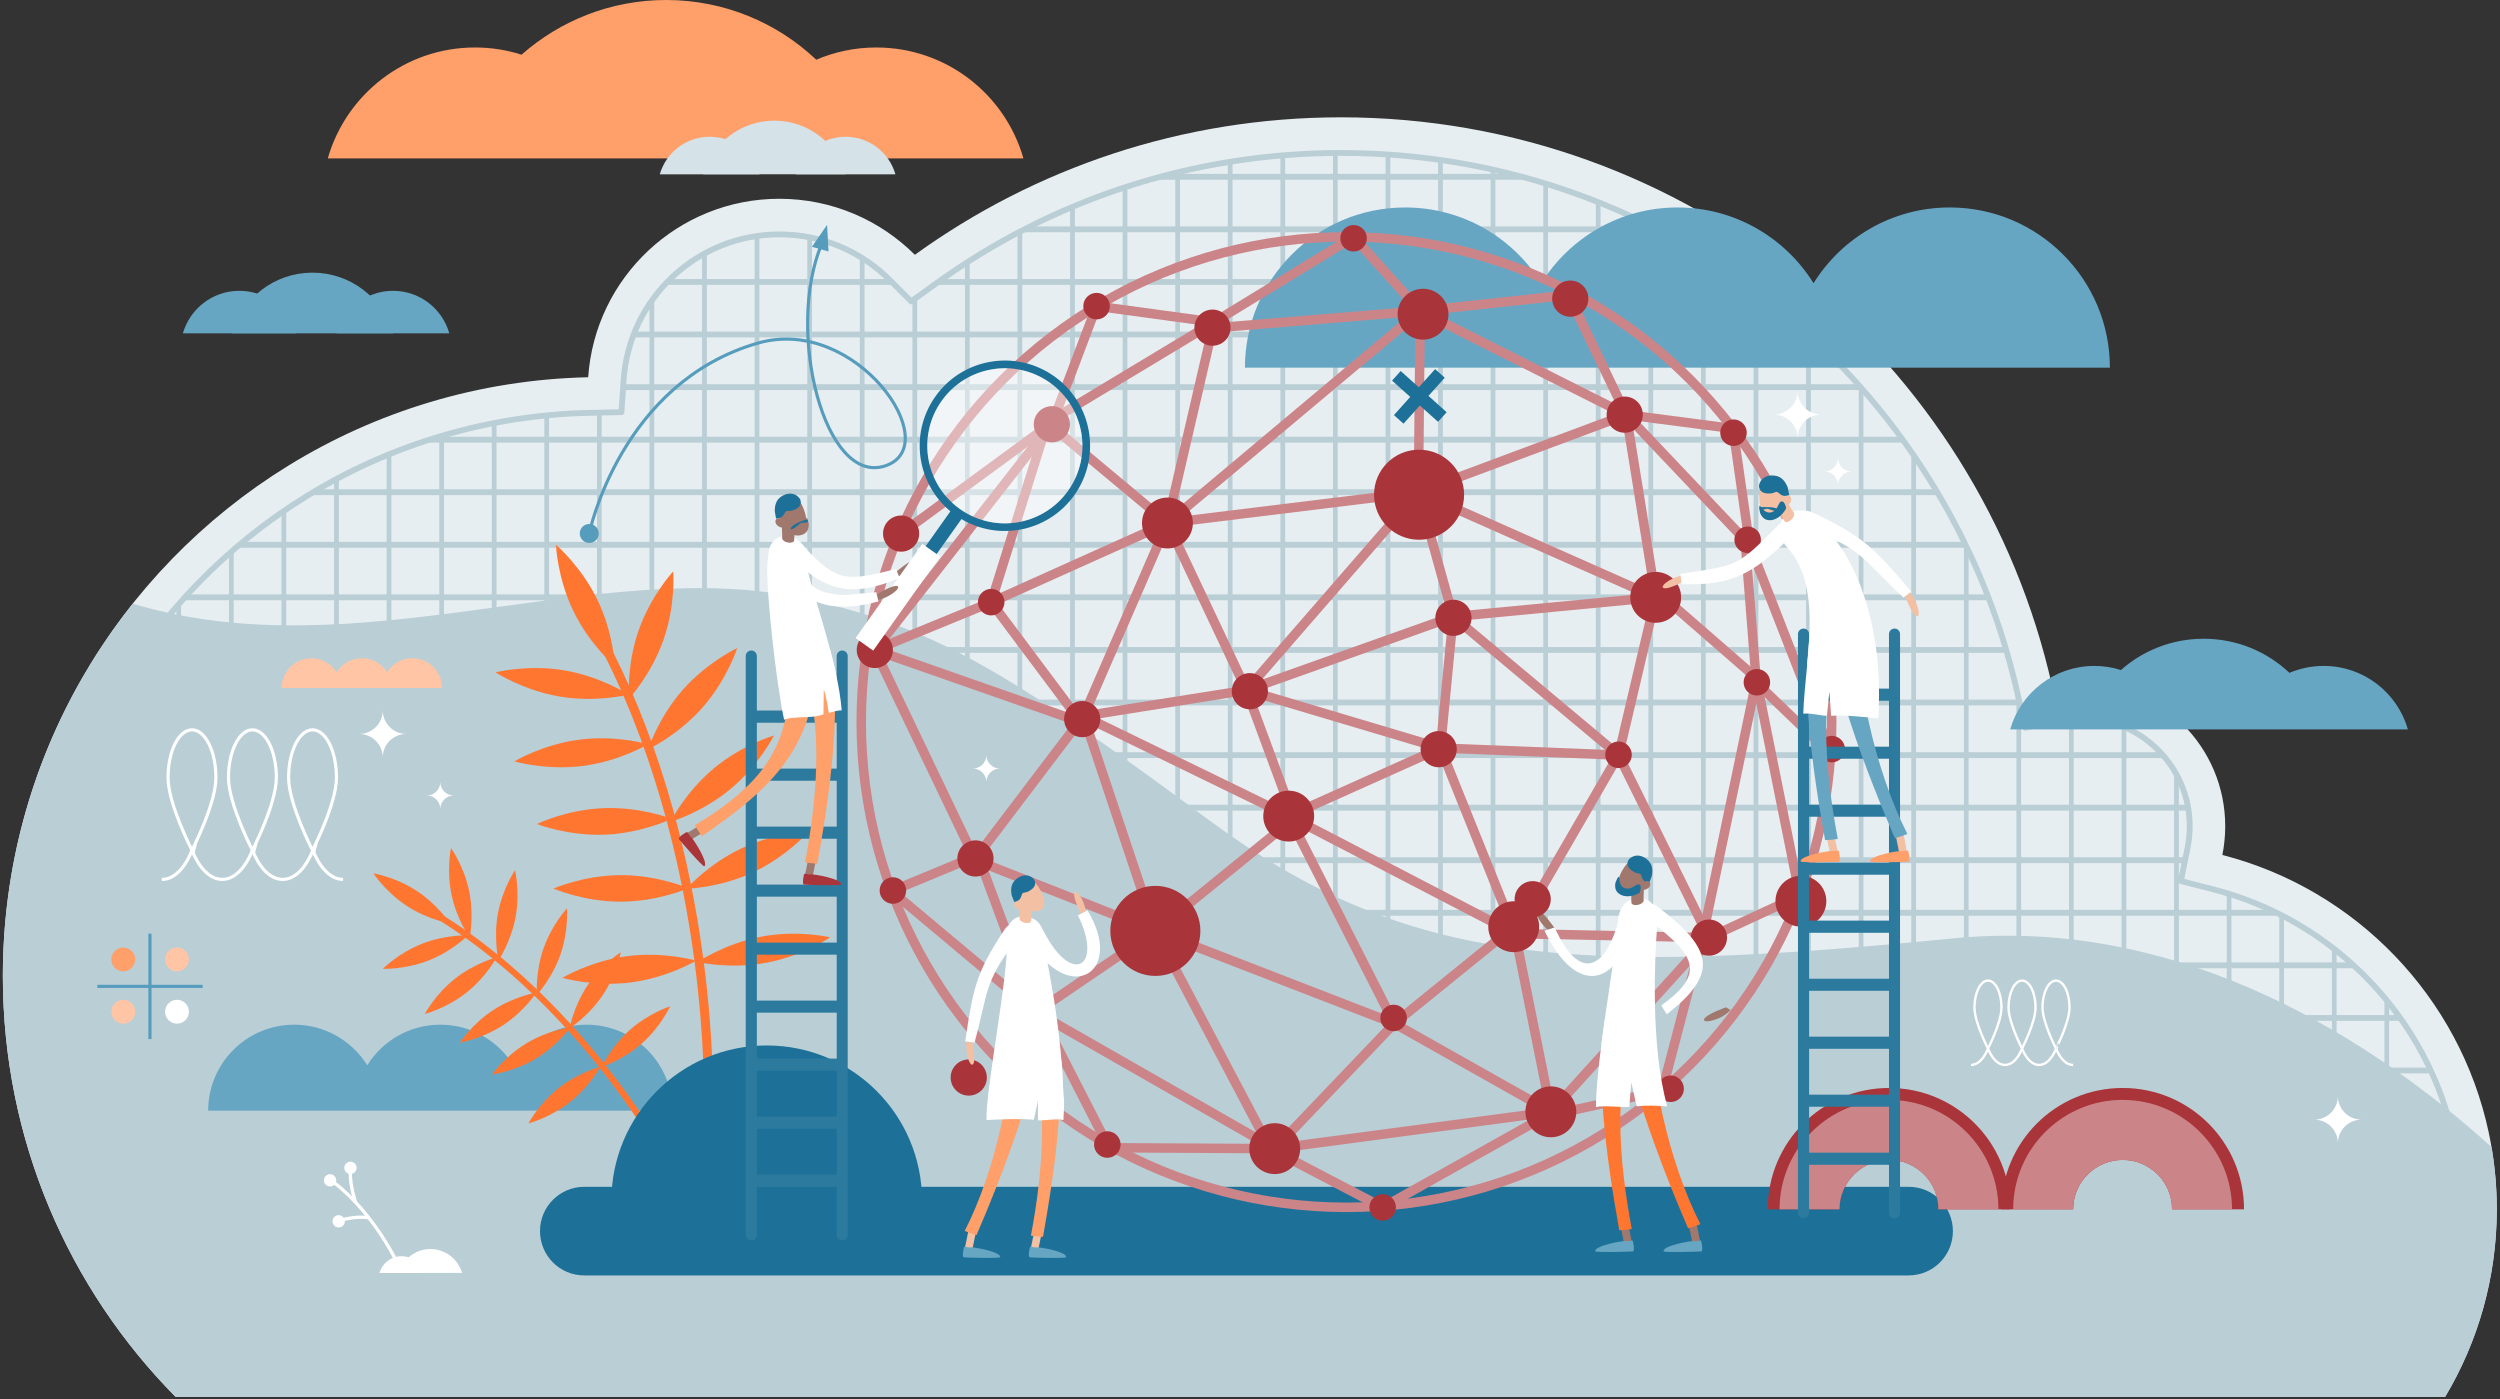 <?xml version="1.0" encoding="utf-8"?>
<!-- Generator: Adobe Illustrator 26.3.1, SVG Export Plug-In . SVG Version: 6.00 Build 0)  -->
<svg version="1.1" id="a" xmlns="http://www.w3.org/2000/svg" xmlns:xlink="http://www.w3.org/1999/xlink" x="0px" y="0px"
	 viewBox="0 0 3164.4 1771" style="enable-background:new 0 0 3164.4 1771;" xml:space="preserve">
<rect x="0" y="0" width="3164.4" height="1771" fill="#333333" stroke="none"/>
<style type="text/css">
	.st0{fill:#E7EEF1;}
	.st1{fill:none;stroke:#BACED6;stroke-width:7.4;stroke-linecap:round;stroke-linejoin:round;}
	.st2{clip-path:url(#SVGID_00000105389239954887279780000012738901184120582022_);}
	.st3{fill:none;stroke:#BACED6;stroke-width:6;stroke-linecap:round;stroke-linejoin:round;}
	.st4{fill:#BACED6;}
	.st5{fill:#1D7198;}
	.st6{fill:#67A6C3;}
	.st7{fill:#FF7631;}
	.st8{fill:#FFFFFF;}
	.st9{fill:#FF9F69;}
	.st10{fill:#FFC5A5;}
	.st11{fill:none;stroke:#569CBC;stroke-width:4;stroke-miterlimit:10;}
	.st12{fill:none;stroke:#FFFFFF;stroke-width:3;stroke-miterlimit:10;}
	.st13{fill:none;stroke:#FFFFFF;stroke-width:4;stroke-miterlimit:10;}
	.st14{fill:#569CBC;}
	.st15{fill:#A9343A;}
	.st16{fill:#CB8589;}
	.st17{fill:none;stroke:#CB8589;stroke-width:12;stroke-miterlimit:10;}
	.st18{fill:#2C7B9F;}
	.st19{fill:#D5E2E8;}
	.st20{fill:#A0786D;}
	.st21{fill:#F3C0A4;}
	.st22{opacity:0.4;fill:#FFFFFF;enable-background:new    ;}
</style>
<path class="st0" d="M365.3,589.2C476,521.1,605.7,480.6,744.5,477.5c8.6-126.2,113.7-225.9,242-225.9c66.9,0,127.5,27.1,171.5,70.9
	c151.7-109.5,337.9-174,539.3-174c439.8,0,807.6,307.7,900.1,719.5c12.1-2.5,24.6-3.9,37.5-3.9c100.4,0,181.7,81.4,181.7,181.7
	c0,12.5-1.3,24.6-3.6,36.4c168.9,43.4,300.5,179.7,337.1,351.1c6.7,31.4,10.2,63.9,10.2,97.3c0,86.7-23.9,167.9-65.3,237.3H222.1
	C87,1631.1,3.6,1443.1,3.6,1235.5C3.6,962.1,148.3,722.6,365.3,589.2z"/>
<path class="st1" d="M3068.6,1723c30.6-59.1,46.8-125.1,46.8-192.3c0-29.6-3.1-59.2-9.3-87.9c-16.2-75.8-53.4-145.6-107.4-201.8
	c-53.9-56.1-122-95.9-196.9-115.2l-41.4-10.6l8.5-41.9c1.8-9,2.8-18.2,2.8-27.4c0-75.4-61.3-136.7-136.7-136.7c-9.5,0-19,1-28.2,2.9
	l-43.4,9.1l-9.7-43.3c-21.7-96.5-59.4-188.1-112.1-272.1c-51.7-82.5-116.4-155.5-192.2-217c-76.5-61.9-161.9-110.2-254.1-143.4
	c-95.3-34.4-195.6-51.8-297.9-51.8c-93.8,0-186,14.7-274.2,43.7c-85.3,28-165.6,69-238.7,121.8l-31.1,22.4l-27.1-27
	c-37.3-37.3-86.9-57.8-139.7-57.8c-50.4,0-98.4,19-135.2,53.5c-36.6,34.3-58.6,80.7-62,130.5l-2.8,41l-41.1,0.9
	c-126.2,2.8-249.5,39.1-356.7,105c-102,62.7-187.3,150.8-246.7,254.7c-30.1,52.7-53.3,109-69.1,167.5
	c-16.2,60.3-24.5,122.8-24.5,185.9c0,95.4,18.5,188.1,55.1,275.3c32.9,78.6,79.2,149.9,137.6,212.2L3068.6,1723L3068.6,1723z"/>
<g>
	<defs>
		<path id="SVGID_1_" d="M3068.6,1723c30.6-59.1,46.8-125.1,46.8-192.3c0-29.6-3.1-59.2-9.3-87.9c-16.2-75.8-53.4-145.6-107.4-201.8
			c-53.9-56.1-122-95.9-196.9-115.2l-41.4-10.6l8.5-41.9c1.8-9,2.8-18.2,2.8-27.4c0-75.4-61.3-136.7-136.7-136.7
			c-9.5,0-19,1-28.2,2.9l-43.4,9.1l-9.7-43.3c-21.7-96.5-59.4-188.1-112.1-272.1c-51.7-82.5-116.4-155.5-192.2-217
			c-76.5-61.9-161.9-110.2-254.1-143.4c-95.3-34.4-195.6-51.8-297.9-51.8c-93.8,0-186,14.7-274.2,43.7
			c-85.3,28-165.6,69-238.7,121.8l-31.1,22.4l-27.1-27c-37.3-37.3-86.9-57.8-139.7-57.8c-50.4,0-98.4,19-135.2,53.5
			c-36.6,34.3-58.6,80.7-62,130.5l-2.8,41l-41.1,0.9c-126.2,2.8-249.5,39.1-356.7,105c-102,62.7-187.3,150.8-246.7,254.7
			c-30.1,52.7-53.3,109-69.1,167.5c-16.2,60.3-24.5,122.8-24.5,185.9c0,95.4,18.5,188.1,55.1,275.3
			c32.9,78.6,79.2,149.9,137.6,212.2L3068.6,1723L3068.6,1723z"/>
	</defs>
	<clipPath id="SVGID_00000164500135404158417050000007298168974603291029_">
		<use xlink:href="#SVGID_1_"  style="overflow:visible;"/>
	</clipPath>
	<g style="clip-path:url(#SVGID_00000164500135404158417050000007298168974603291029_);">
		<line class="st3" x1="3021.1" y1="149" x2="3021.1" y2="1768"/>
		<line class="st3" x1="2954.6" y1="149" x2="2954.6" y2="1768"/>
		<line class="st3" x1="2888" y1="149" x2="2888" y2="1768"/>
		<line class="st3" x1="3160.4" y1="149" x2="3160.4" y2="1768"/>
		<line class="st3" x1="3093.8" y1="149" x2="3093.8" y2="1768"/>
		<line class="st3" x1="2821.5" y1="149" x2="2821.5" y2="1768"/>
		<line class="st3" x1="2754.9" y1="149" x2="2754.9" y2="1768"/>
		<line class="st3" x1="2688.4" y1="149" x2="2688.4" y2="1768"/>
		<line class="st3" x1="2621.8" y1="149" x2="2621.8" y2="1768"/>
		<line class="st3" x1="2555.3" y1="149" x2="2555.3" y2="1768"/>
		<line class="st3" x1="2488.8" y1="149" x2="2488.8" y2="1768"/>
		<line class="st3" x1="2422.2" y1="149" x2="2422.2" y2="1768"/>
		<line class="st3" x1="2355.7" y1="149" x2="2355.7" y2="1768"/>
		<line class="st3" x1="2289.1" y1="149" x2="2289.1" y2="1768"/>
		<line class="st3" x1="2222.6" y1="149" x2="2222.6" y2="1768"/>
		<line class="st3" x1="2156" y1="149" x2="2156" y2="1768"/>
		<line class="st3" x1="2089.5" y1="149" x2="2089.5" y2="1768"/>
		<line class="st3" x1="2022.9" y1="149" x2="2022.9" y2="1768"/>
		<line class="st3" x1="1956.4" y1="149" x2="1956.4" y2="1768"/>
		<line class="st3" x1="1889.8" y1="149" x2="1889.8" y2="1768"/>
		<line class="st3" x1="1823.3" y1="149" x2="1823.3" y2="1768"/>
		<line class="st3" x1="1756.8" y1="149" x2="1756.8" y2="1768"/>
		<line class="st3" x1="1690.2" y1="149" x2="1690.2" y2="1768"/>
		<line class="st3" x1="1623.7" y1="149" x2="1623.7" y2="1768"/>
		<line class="st3" x1="1557.1" y1="149" x2="1557.1" y2="1768"/>
		<line class="st3" x1="1490.6" y1="149" x2="1490.6" y2="1768"/>
		<line class="st3" x1="1424" y1="149" x2="1424" y2="1768"/>
		<line class="st3" x1="1357.5" y1="149" x2="1357.5" y2="1768"/>
		<line class="st3" x1="1290.9" y1="149" x2="1290.9" y2="1768"/>
		<line class="st3" x1="1224.4" y1="149" x2="1224.4" y2="1768"/>
		<line class="st3" x1="1157.9" y1="149" x2="1157.9" y2="1768"/>
		<line class="st3" x1="1091.3" y1="149" x2="1091.3" y2="1768"/>
		<line class="st3" x1="1024.8" y1="149" x2="1024.8" y2="1768"/>
		<line class="st3" x1="958.2" y1="149" x2="958.2" y2="1768"/>
		<line class="st3" x1="891.7" y1="149" x2="891.7" y2="1768"/>
		<line class="st3" x1="825.1" y1="149" x2="825.1" y2="1768"/>
		<line class="st3" x1="758.6" y1="149" x2="758.6" y2="1768"/>
		<line class="st3" x1="692" y1="149" x2="692" y2="1768"/>
		<line class="st3" x1="625.5" y1="149" x2="625.5" y2="1768"/>
		<line class="st3" x1="559" y1="149" x2="559" y2="1768"/>
		<line class="st3" x1="492.4" y1="149" x2="492.4" y2="1768"/>
		<line class="st3" x1="425.9" y1="149" x2="425.9" y2="1768"/>
		<line class="st3" x1="359.3" y1="149" x2="359.3" y2="1768"/>
		<line class="st3" x1="292.8" y1="149" x2="292.8" y2="1768"/>
		<line class="st3" x1="226.2" y1="149" x2="226.2" y2="1768"/>
		<line class="st3" x1="162.4" y1="149" x2="162.4" y2="1768"/>
		<line class="st3" x1="95.8" y1="149" x2="95.8" y2="1768"/>
		<line class="st3" x1="29.3" y1="149" x2="29.3" y2="1768"/>
		<line class="st1" x1="3.7" y1="157.2" x2="3160.7" y2="157.2"/>
		<line class="st1" x1="3.7" y1="223.8" x2="3160.7" y2="223.8"/>
		<line class="st1" x1="3.7" y1="290.3" x2="3160.7" y2="290.3"/>
		<line class="st1" x1="3.7" y1="356.9" x2="3160.7" y2="356.9"/>
		<line class="st1" x1="3.7" y1="423.4" x2="3160.7" y2="423.4"/>
		<line class="st1" x1="3.7" y1="490" x2="3160.7" y2="490"/>
		<line class="st1" x1="3.7" y1="556.5" x2="3160.7" y2="556.5"/>
		<line class="st1" x1="3.7" y1="623" x2="3160.7" y2="623"/>
		<line class="st1" x1="3.7" y1="689.6" x2="3160.7" y2="689.6"/>
		<line class="st1" x1="3.7" y1="756.1" x2="3160.7" y2="756.1"/>
		<line class="st1" x1="3.7" y1="822.7" x2="3160.7" y2="822.7"/>
		<line class="st1" x1="3.7" y1="889.2" x2="3160.7" y2="889.2"/>
		<line class="st1" x1="3.7" y1="955.8" x2="3160.7" y2="955.8"/>
		<line class="st1" x1="3.7" y1="1022.3" x2="3160.7" y2="1022.3"/>
		<line class="st1" x1="3.7" y1="1088.8" x2="3160.7" y2="1088.8"/>
		<line class="st1" x1="3.7" y1="1155.4" x2="3160.7" y2="1155.4"/>
		<line class="st1" x1="3.7" y1="1221.9" x2="3160.7" y2="1221.9"/>
		<line class="st1" x1="3.7" y1="1288.5" x2="3160.7" y2="1288.5"/>
		<line class="st1" x1="3.7" y1="1355" x2="3160.7" y2="1355"/>
		<line class="st1" x1="3.7" y1="1421.6" x2="3160.7" y2="1421.6"/>
		<line class="st1" x1="3.7" y1="1488.1" x2="3160.7" y2="1488.1"/>
		<line class="st1" x1="3.7" y1="1554.7" x2="3160.7" y2="1554.7"/>
		<line class="st1" x1="3.7" y1="1621.2" x2="3160.7" y2="1621.2"/>
		<line class="st1" x1="3.7" y1="1687.7" x2="3160.7" y2="1687.7"/>
		<line class="st1" x1="3.7" y1="1754.3" x2="3160.7" y2="1754.3"/>
	</g>
</g>
<path class="st4" d="M168,764.1c286.9,86.3,590.7-63.4,851.1-6.3c167.5,36.8,260.4,95,511.5,280.5s464.3,196.5,941.3,149.5
	c294.6-29.1,538.4,134.7,681.8,264.1c4.4,25.6,6.7,52,6.7,78.8c0,86.7-23.9,167.9-65.3,237.3H222.1C87,1631.1,3.6,1443.1,3.6,1235.5
	C3.6,1057.3,65.1,893.5,168,764.1L168,764.1z"/>
<path class="st5" d="M683.5,1558.3c0,15.5,6.3,29.5,16.4,39.7c10.2,10.2,24.2,16.4,39.7,16.4h1676.2c31,0,56.1-25.1,56.1-56.1
	c0-15.5-6.3-29.5-16.4-39.7s-24.2-16.4-39.6-16.4H739.6C708.6,1502.2,683.5,1527.3,683.5,1558.3L683.5,1558.3z"/>
<path class="st6" d="M372.4,1297c39,0,73.2,20.6,92.5,51.4c19.2-30.9,53.4-51.4,92.5-51.4s73.2,20.6,92.5,51.4
	c19.2-30.9,53.4-51.4,92.5-51.4c60.1,0,108.8,48.7,108.8,108.8H263.5C263.5,1345.7,312.3,1297,372.4,1297L372.4,1297z"/>
<path class="st6" d="M497.4,368.1c33.9,0,62.5,22.7,71.3,53.8H426.1C435,390.9,463.6,368.1,497.4,368.1L497.4,368.1z"/>
<path class="st6" d="M302.9,368.1c33.9,0,62.5,22.7,71.3,53.8H231.5C240.4,390.9,269,368.1,302.9,368.1z"/>
<path class="st6" d="M395.5,345.1c48.4,0,89.2,32.5,101.9,76.8H293.7C306.3,377.6,347.1,345.1,395.5,345.1z"/>
<path class="st7" d="M902.5,1395.3c0-0.8,1.9-77.1-12.7-185c-8.6-63.4-21.2-125.1-37.3-183.6c-20.2-73.1-46.1-141.2-77-202.4
	l-10.3,5.2c69.3,137.1,99.8,283.6,113.2,382.3c14.5,107,12.6,182.4,12.6,183.1L902.5,1395.3L902.5,1395.3z"/>
<path class="st7" d="M756.1,759c20.6,42.4,22.1,84.1,22.1,84.1s-31.8-27-52.4-69.5s-22.1-84.1-22.1-84.1S735.5,716.6,756.1,759z"/>
<path class="st7" d="M840,809.4c-15.5,44.5-43.9,75.1-43.9,75.1s-3.3-41.6,12.1-86.2c15.5-44.5,43.9-75.1,43.9-75.1
	S855.5,764.9,840,809.4z"/>
<path class="st7" d="M708.6,881.7c-46.5-7.8-81.4-30.7-81.4-30.7s40.5-10.3,87-2.5c46.5,7.8,81.4,30.7,81.4,30.7
	S755.1,889.5,708.6,881.7z"/>
<path class="st7" d="M737.8,969.5c-46.8,6-86.8-5.8-86.8-5.8s35.8-21.5,82.5-27.5c46.8-6,86.8,5.8,86.8,5.8S784.6,963.5,737.8,969.5
	z"/>
<path class="st7" d="M765.5,1056.5c-47.1,1.8-86-13.5-86-13.5s37.5-18.3,84.7-20.1c47.1-1.8,86,13.5,86,13.5
	S812.7,1054.7,765.5,1056.5z"/>
<path class="st7" d="M785.9,1141.3c-47.2,0.1-85.4-16.6-85.4-16.6s38.2-16.9,85.3-17c47.2-0.1,85.4,16.6,85.4,16.6
	S833,1141.2,785.9,1141.3L785.9,1141.3z"/>
<path class="st7" d="M798.6,1243.5c-46.8,6-86.8-5.8-86.8-5.8s35.8-21.5,82.5-27.5c46.8-6,86.8,5.8,86.8,5.8
	S845.3,1237.5,798.6,1243.5z"/>
<path class="st7" d="M889.4,895.4c-31.2,35.4-69,53-69,53s12.7-39.8,43.8-75.2c31.2-35.4,69-53,69-53S920.5,860,889.4,895.4
	L889.4,895.4z"/>
<path class="st7" d="M953.3,1104.1c-42.7,20-84.5,20.9-84.5,20.9s27.5-31.4,70.2-51.4c42.7-20,84.5-20.9,84.5-20.9
	S996,1084.1,953.3,1104.1z"/>
<path class="st7" d="M970,1218.6c-46.3,8.6-87-0.9-87-0.9s34.5-23.5,80.8-32.2s87,0.9,87,0.9S1016.3,1210,970,1218.6z"/>
<path class="st7" d="M924.9,998.5c-36.2,30.2-76.3,41.8-76.3,41.8s18.6-37.4,54.8-67.6s76.3-41.8,76.3-41.8S961,968.3,924.9,998.5
	L924.9,998.5z"/>
<path class="st7" d="M835,1447.2c-0.2-0.4-25.8-45.6-72-103.3c-27.2-33.9-56-65.5-85.9-93.9c-37.3-35.5-76.2-66.2-115.6-91l-4.2,6.6
	c88.3,55.7,157.2,130.3,199.5,183.2c45.8,57.3,71.1,101.8,71.3,102.3L835,1447.2L835,1447.2z"/>
<path class="st7" d="M527.4,1127.6c26.8,17.5,42.3,41.3,42.3,41.3s-28-4.7-54.8-22.2s-42.3-41.3-42.3-41.3
	S500.6,1110.1,527.4,1127.6z"/>
<path class="st7" d="M593.8,1127.7c6.5,31.3,0.7,59.1,0.7,59.1s-16.5-23.1-23-54.4c-6.5-31.3-0.7-59.1-0.7-59.1
	S587.3,1096.3,593.8,1127.7z"/>
<path class="st7" d="M542.6,1215.7c-29.8,11.7-58.1,10.6-58.1,10.6s20-20.1,49.8-31.8c29.8-11.7,58.2-10.6,58.2-10.6
	S572.4,1204,542.6,1215.7L542.6,1215.7z"/>
<path class="st7" d="M590.2,1256.6c-25.2,19.8-52.6,26.9-52.6,26.9s13.3-25,38.5-44.9c25.2-19.8,52.6-26.9,52.6-26.9
	S615.4,1236.8,590.2,1256.6z"/>
<path class="st7" d="M636.8,1297.6c-26.8,17.5-54.8,22.2-54.8,22.2s15.5-23.8,42.3-41.3c26.8-17.5,54.8-22.2,54.8-22.2
	S663.6,1280.1,636.8,1297.6z"/>
<path class="st7" d="M678.3,1339.9c-27.4,16.5-55.5,20.2-55.5,20.2s16.3-23.2,43.8-39.7c27.4-16.5,55.5-20.2,55.5-20.2
	S705.7,1323.4,678.3,1339.9z"/>
<path class="st7" d="M721.4,1395.1c-25.2,19.8-52.6,26.9-52.6,26.9s13.3-25,38.5-44.9c25.2-19.8,52.6-26.9,52.6-26.9
	S746.5,1375.2,721.4,1395.1z"/>
<path class="st7" d="M652.7,1160.5c-5.8,31.5-21.7,55-21.7,55s-6.5-27.6-0.8-59.1c5.8-31.5,21.7-55,21.7-55S658.5,1129,652.7,1160.5
	z"/>
<path class="st7" d="M762.8,1259.8c-17.9,26.6-41.9,41.7-41.9,41.7s5.1-27.9,23-54.5c17.9-26.6,41.9-41.7,41.9-41.7
	S780.7,1233.2,762.8,1259.8z"/>
<path class="st7" d="M812.5,1320.7c-24,21.2-51,29.9-51,29.9s11.9-25.8,35.8-47s51-29.9,51-29.9S836.5,1299.4,812.5,1320.7z"/>
<path class="st7" d="M709.4,1208.2c-10.5,30.2-29.8,51-29.8,51s-2.2-28.3,8.3-58.5c10.5-30.2,29.8-51,29.8-51
	S719.9,1177.9,709.4,1208.2z"/>
<path class="st8" d="M502.3,1602.1l3.8-1.8c-0.1-0.2-7.8-16.9-21.9-38.2c-13-19.7-34.4-47.6-62-68.4l-2.5,3.4
	c27.1,20.4,48.2,47.9,61.1,67.3C494.6,1585.5,502.2,1601.9,502.3,1602.1L502.3,1602.1z"/>
<path class="st8" d="M410.7,1497.2c-1.8-3.9,0-8.6,3.9-10.3c3.9-1.8,8.5,0,10.3,3.9c1.8,3.9,0,8.6-3.9,10.3
	C417.1,1502.9,412.5,1501.1,410.7,1497.2z"/>
<path class="st8" d="M436.5,1481.4c-1.8-3.9,0-8.6,3.9-10.3c3.9-1.8,8.5,0,10.3,3.9c1.8,3.9,0,8.6-3.9,10.3
	C442.9,1487.1,438.3,1485.3,436.5,1481.4z"/>
<path class="st8" d="M421.6,1549.1c-1.8-3.9,0-8.6,3.9-10.3c3.9-1.8,8.5,0,10.3,3.9c1.8,3.9,0,8.6-3.9,10.3
	C428,1554.7,423.4,1553,421.6,1549.1z"/>
<path class="st8" d="M448.1,1522.6l4-1.4c-0.1-0.2-7.1-20.3-6.6-38.7l-4.2-0.1C440.7,1501.7,447.8,1521.8,448.1,1522.6L448.1,1522.6
	z"/>
<path class="st8" d="M466.3,1543.4l0.8-4.1c-0.6-0.1-15.4-2.7-35.4,2.9l1.1,4.1C451.8,1540.9,466.2,1543.4,466.3,1543.4
	L466.3,1543.4z"/>
<path class="st8" d="M508.3,1590.1c13.3,0,24.6,8.9,28.1,21.2h-56.1C483.7,1599,494.9,1590.1,508.3,1590.1L508.3,1590.1z"/>
<path class="st8" d="M544.8,1581c19,0,35.1,12.8,40.1,30.2h-80.2C509.7,1593.8,525.7,1581,544.8,1581L544.8,1581z"/>
<circle class="st9" cx="156" cy="1214.4" r="15.1"/>
<circle class="st10" cx="224" cy="1214.4" r="15.1"/>
<circle class="st10" cx="156" cy="1280.6" r="15.1"/>
<circle class="st8" cx="224" cy="1280.6" r="15.1"/>
<line class="st11" x1="189.8" y1="1181.8" x2="189.8" y2="1315.2"/>
<line class="st11" x1="123.2" y1="1248.5" x2="256.5" y2="1248.5"/>
<path class="st6" d="M1778.6,262.6c72.7,0,136.5,38.3,172.3,95.9c35.8-57.5,99.6-95.9,172.3-95.9s136.5,38.3,172.3,95.9
	c35.8-57.5,99.6-95.9,172.3-95.9c112,0,202.8,90.8,202.8,202.8H1575.8C1575.8,353.4,1666.6,262.6,1778.6,262.6L1778.6,262.6z"/>
<path class="st12" d="M2619.5,1275.3c0-18.9-7.6-34.1-17.1-34.1c-9.4,0-17.1,15.3-17.1,34.1s17.1,51.9,17.1,51.9
	S2619.5,1294.2,2619.5,1275.3L2619.5,1275.3z"/>
<path class="st12" d="M2576.5,1275.3c0-18.9-7.6-34.1-17.1-34.1c-9.4,0-17.1,15.3-17.1,34.1s17.1,51.9,17.1,51.9
	S2576.5,1294.2,2576.5,1275.3L2576.5,1275.3z"/>
<path class="st12" d="M2559.4,1327.2c5.1,12.7,12.8,20.8,21.6,20.8c8.7,0,16.5-8.1,21.5-20.7"/>
<path class="st12" d="M2602.5,1327.2c5.1,12.7,12.8,20.8,21.6,20.8"/>
<path class="st12" d="M2533.4,1275.3c0-18.9-7.6-34.1-17.1-34.1c-9.4,0-17.1,15.3-17.1,34.1s17.1,51.9,17.1,51.9
	S2533.4,1294.2,2533.4,1275.3L2533.4,1275.3z"/>
<path class="st12" d="M2516.3,1327.2c5.1,12.7,12.8,20.8,21.6,20.8c8.7,0,16.5-8.1,21.5-20.7"/>
<path class="st12" d="M2494.8,1348c8.7,0,16.5-8.1,21.5-20.7"/>
<path class="st13" d="M425.9,984.3c0-33.4-13.5-60.5-30.3-60.5c-16.7,0-30.3,27.1-30.3,60.5s30.3,91.9,30.3,91.9
	S425.9,1017.7,425.9,984.3z"/>
<path class="st13" d="M349.8,984.3c0-33.4-13.5-60.5-30.3-60.5c-16.7,0-30.3,27.1-30.3,60.5s30.3,91.9,30.3,91.9
	S349.8,1017.7,349.8,984.3z"/>
<path class="st13" d="M319.5,1076.2c9,22.5,22.8,36.9,38.3,36.9c15.5,0,29.2-14.3,38.2-36.8"/>
<path class="st13" d="M396,1076.2c9,22.5,22.8,36.9,38.3,36.9"/>
<path class="st13" d="M273.3,984.3c0-33.4-13.5-60.5-30.3-60.5s-30.3,27.1-30.3,60.5s30.3,91.9,30.3,91.9S273.3,1017.7,273.3,984.3z
	"/>
<path class="st13" d="M243,1076.2c9,22.5,22.8,36.9,38.3,36.9c15.5,0,29.2-14.3,38.2-36.8"/>
<path class="st13" d="M204.8,1113.2c15.5,0,29.2-14.3,38.2-36.8"/>
<path class="st10" d="M521.9,833.2c20.8,0,37.6,16.8,37.6,37.6h-75.2C484.3,850,501.1,833.2,521.9,833.2L521.9,833.2z"/>
<path class="st10" d="M458,833.2c20.8,0,37.6,16.8,37.6,37.6h-75.2C420.4,850,437.3,833.2,458,833.2z"/>
<path class="st10" d="M394.1,833.2c20.8,0,37.6,16.8,37.6,37.6h-75.2C356.6,850,373.4,833.2,394.1,833.2z"/>
<path class="st5" d="M970.5,1323.3c108.6,0,196.6,88,196.6,196.6H773.9C773.9,1411.4,862,1323.3,970.5,1323.3L970.5,1323.3z"/>
<path class="st11" d="M745.8,675.2c0,0,39.5-191.4,214.2-241.1c123.7-35.2,238,129.4,160.7,155.5s-126.6-170.9-80.8-280.4"/>
<path class="st14" d="M744.7,687.2c-6.6-0.6-11.4-6.5-10.8-13.1s6.5-11.4,13.1-10.8s11.4,6.5,10.8,13.1S751.3,687.8,744.7,687.2z"/>
<polygon class="st14" points="1046.9,284.6 1027.7,312.4 1048.7,318.3 "/>
<path class="st15" d="M2840.4,1530.7c0-84.8-68.8-153.6-153.6-153.6c-84.9,0-153.6,68.8-153.6,153.6h91c0-8.5,1.6-16.7,4.9-24.3
	c3.1-7.4,7.7-14.2,13.5-19.9s12.5-10.3,19.9-13.4c7.7-3.2,15.9-4.9,24.3-4.9s16.7,1.6,24.3,4.9c7.4,3.2,14.1,7.7,19.9,13.4
	c5.8,5.8,10.3,12.5,13.4,19.9c3.2,7.7,4.9,15.8,4.9,24.3H2840.4L2840.4,1530.7z"/>
<path class="st16" d="M2825.2,1530.7c0-18.7-3.7-36.8-10.9-53.9c-7-16.5-17-31.3-29.7-44s-27.5-22.7-44-29.7
	c-17.1-7.2-35.2-10.9-53.9-10.9s-36.8,3.7-53.9,10.9c-16.5,7-31.3,17-44,29.7c-12.7,12.7-22.7,27.5-29.7,44
	c-7.2,17.1-10.9,35.2-10.9,53.9h75.9c0-8.5,1.6-16.7,4.9-24.3c3.1-7.4,7.7-14.2,13.5-19.9s12.5-10.3,19.9-13.4
	c7.7-3.2,15.9-4.9,24.3-4.9s16.7,1.6,24.3,4.9c7.4,3.2,14.1,7.7,19.9,13.4c5.8,5.8,10.3,12.5,13.4,19.9c3.2,7.7,4.9,15.8,4.9,24.3
	H2825.2L2825.2,1530.7z"/>
<path class="st15" d="M2544.7,1530.7c0-84.8-68.8-153.6-153.6-153.6s-153.6,68.8-153.6,153.6h91c0-8.5,1.6-16.7,4.9-24.3
	c3.1-7.4,7.7-14.2,13.5-19.9s12.5-10.3,19.9-13.4c7.7-3.2,15.9-4.9,24.3-4.9s16.7,1.6,24.3,4.9c7.4,3.2,14.1,7.7,19.9,13.4
	c5.8,5.8,10.3,12.5,13.4,19.9c3.2,7.7,4.9,15.8,4.9,24.3H2544.7L2544.7,1530.7z"/>
<path class="st16" d="M2529.5,1530.7c0-18.7-3.7-36.8-10.9-53.9c-7-16.5-17-31.3-29.7-44s-27.5-22.7-44-29.7
	c-17.1-7.2-35.2-10.9-53.9-10.9s-36.8,3.7-53.9,10.9c-16.5,7-31.3,17-44,29.7c-12.7,12.7-22.7,27.5-29.7,44
	c-7.2,17.1-10.9,35.2-10.9,53.9h75.9c0-8.5,1.6-16.7,4.9-24.3c3.1-7.4,7.7-14.2,13.5-19.9s12.5-10.3,19.9-13.4
	c7.7-3.2,15.9-4.9,24.3-4.9s16.7,1.6,24.3,4.9c7.4,3.2,14.1,7.7,19.9,13.4c5.8,5.8,10.3,12.5,13.4,19.9c3.2,7.7,4.9,15.8,4.9,24.3
	H2529.5L2529.5,1530.7z"/>
<circle class="st17" cx="1704.3" cy="914" r="614.2"/>
<line class="st17" x1="1981.8" y1="365.9" x2="2058.4" y2="524.9"/>
<line class="st17" x1="1797.6" y1="393.6" x2="1713.3" y2="299.8"/>
<line class="st17" x1="1536.7" y1="407.8" x2="1477.7" y2="662"/>
<line class="st17" x1="1325.6" y1="534.9" x2="1477.7" y2="662"/>
<line class="st17" x1="1536.7" y1="407.8" x2="1713.3" y2="299.8"/>
<line class="st17" x1="2163.1" y1="1186.8" x2="2048.7" y2="955.8"/>
<line class="st17" x1="2095.7" y1="756.1" x2="2058.4" y2="524.9"/>
<line class="st17" x1="2214.6" y1="689.6" x2="2058.4" y2="524.9"/>
<line class="st17" x1="2193.5" y1="542.5" x2="2058.4" y2="524.9"/>
<line class="st17" x1="1985.4" y1="373.4" x2="1797.6" y2="393.6"/>
<line class="st17" x1="1536.7" y1="407.8" x2="1388" y2="387.5"/>
<line class="st17" x1="1577.7" y1="873.6" x2="1477.7" y2="662"/>
<line class="st17" x1="1325.6" y1="534.9" x2="1254.6" y2="762.3"/>
<line class="st17" x1="1535" y1="415.2" x2="1797.6" y2="393.6"/>
<line class="st17" x1="1795.4" y1="623" x2="1797.6" y2="393.6"/>
<line class="st17" x1="2058.4" y1="524.9" x2="1795.4" y2="623"/>
<line class="st17" x1="1839.3" y1="780.5" x2="1577.7" y2="873.6"/>
<line class="st17" x1="1477.7" y1="662" x2="1368.1" y2="914"/>
<line class="st17" x1="1536.7" y1="407.8" x2="1325.6" y2="534.9"/>
<line class="st17" x1="2222.6" y1="857.7" x2="2208.9" y2="683.5"/>
<line class="st17" x1="2058.4" y1="524.9" x2="1797.6" y2="393.6"/>
<line class="st17" x1="1388" y1="387.5" x2="1332.2" y2="534.9"/>
<line class="st17" x1="1368.1" y1="914" x2="1254.6" y2="762.3"/>
<line class="st17" x1="1795.4" y1="623" x2="1577.7" y2="873.6"/>
<line class="st17" x1="1797.6" y1="393.6" x2="1477.7" y2="662"/>
<line class="st17" x1="1332.2" y1="534.9" x2="1137.2" y2="677.9"/>
<line class="st17" x1="1234.7" y1="1088.8" x2="1107.3" y2="822.7"/>
<line class="st17" x1="1368.1" y1="914" x2="1107.3" y2="822.7"/>
<line class="st17" x1="1577.7" y1="873.6" x2="1637.7" y2="1036"/>
<line class="st17" x1="1462.4" y1="1178.4" x2="1371.4" y2="906.4"/>
<line class="st17" x1="1332.2" y1="534.9" x2="1107.3" y2="822.7"/>
<line class="st17" x1="1311.3" y1="1281.1" x2="1237.7" y2="1082.6"/>
<line class="st17" x1="1371.4" y1="906.4" x2="1237.7" y2="1082.6"/>
<line class="st17" x1="1577.7" y1="873.6" x2="1371.4" y2="906.4"/>
<line class="st17" x1="1637.7" y1="1036" x2="1371.4" y2="906.4"/>
<line class="st17" x1="1839.3" y1="780.5" x2="1823.3" y2="946.8"/>
<line class="st17" x1="1795.4" y1="623" x2="1839.3" y2="780.5"/>
<line class="st17" x1="2095.7" y1="756.1" x2="1795.4" y2="623"/>
<line class="st17" x1="2048.7" y1="955.8" x2="1917.8" y2="1181.9"/>
<line class="st17" x1="1764.8" y1="1295.5" x2="1631.2" y2="1032.9"/>
<line class="st17" x1="1823.3" y1="946.8" x2="1577.7" y2="873.6"/>
<line class="st17" x1="1477.7" y1="662" x2="1254.6" y2="762.3"/>
<line class="st17" x1="1795.4" y1="623" x2="1477.7" y2="662"/>
<line class="st17" x1="1254.6" y1="762.3" x2="1107.3" y2="822.7"/>
<line class="st17" x1="1237.7" y1="1082.6" x2="1128.4" y2="1127.9"/>
<line class="st17" x1="1311.3" y1="1281.1" x2="1128.4" y2="1127.9"/>
<line class="st17" x1="2095.7" y1="756.1" x2="2048.7" y2="955.8"/>
<line class="st17" x1="2222.6" y1="857.7" x2="2105.9" y2="756.1"/>
<line class="st17" x1="2318.5" y1="955.8" x2="2214.6" y2="689.6"/>
<line class="st17" x1="2193.5" y1="542.5" x2="2214.6" y2="689.6"/>
<line class="st17" x1="2222.6" y1="863.6" x2="2156" y2="1181.9"/>
<line class="st17" x1="1963.1" y1="1407.3" x2="1917.8" y2="1181.9"/>
<line class="st17" x1="1823.3" y1="946.8" x2="1917.8" y2="1181.9"/>
<line class="st17" x1="1631.2" y1="1032.9" x2="1917.8" y2="1181.9"/>
<line class="st17" x1="1462.4" y1="1178.4" x2="1637.7" y2="1036"/>
<line class="st17" x1="2048.7" y1="955.8" x2="1839.3" y2="780.5"/>
<line class="st17" x1="2095.7" y1="756.1" x2="1839.3" y2="780.5"/>
<line class="st17" x1="1823.3" y1="946.8" x2="1631.2" y2="1032.9"/>
<line class="st17" x1="1462.4" y1="1178.4" x2="1311.3" y2="1281.1"/>
<line class="st17" x1="1234.7" y1="1088.8" x2="1462.4" y2="1178.4"/>
<line class="st17" x1="1764.8" y1="1295.5" x2="1462.4" y2="1178.4"/>
<line class="st17" x1="2318.5" y1="955.8" x2="2222.6" y2="863.6"/>
<line class="st17" x1="2163.1" y1="1186.8" x2="1963.1" y2="1407.3"/>
<line class="st17" x1="2103.9" y1="1380.6" x2="1956.4" y2="1412.6"/>
<line class="st17" x1="1914.7" y1="1174.1" x2="1764.8" y2="1295.5"/>
<line class="st17" x1="1607.7" y1="1453.9" x2="1462.4" y2="1178.4"/>
<line class="st17" x1="1764.8" y1="1295.5" x2="1613.6" y2="1453.9"/>
<line class="st17" x1="1963.1" y1="1407.3" x2="1764.8" y2="1295.5"/>
<line class="st17" x1="2163.1" y1="1186.8" x2="1923.1" y2="1181.9"/>
<line class="st17" x1="2278.1" y1="1133.6" x2="2163.1" y2="1186.8"/>
<line class="st17" x1="2222.6" y1="857.7" x2="2278.1" y2="1133.6"/>
<line class="st17" x1="1956.4" y1="1412.6" x2="1750.1" y2="1528.3"/>
<line class="st17" x1="1613.6" y1="1453.9" x2="1311.3" y2="1281.1"/>
<line class="st17" x1="1401.6" y1="1448.6" x2="1317.6" y2="1284.7"/>
<line class="st17" x1="1613.6" y1="1453.9" x2="1409.1" y2="1452.8"/>
<line class="st17" x1="1750.1" y1="1528.3" x2="1607.7" y2="1453.9"/>
<line class="st17" x1="1963.1" y1="1407.3" x2="1613.6" y2="1453.9"/>
<line class="st17" x1="2048.7" y1="955.8" x2="1823.3" y2="946.8"/>
<line class="st17" x1="2156" y1="1181.9" x2="2103.9" y2="1380.6"/>
<circle class="st15" cx="1796.2" cy="626.2" r="57"/>
<circle class="st15" cx="1462.4" cy="1178.3" r="57"/>
<ellipse transform="matrix(0.707 -0.707 0.707 0.707 231.393 1608.057)" class="st15" cx="2056.8" cy="524.7" rx="22.9" ry="22.9"/>
<circle class="st15" cx="1839.7" cy="782" r="22.9"/>
<circle class="st15" cx="2163.1" cy="1186.8" r="22.9"/>
<circle class="st15" cx="1140.6" cy="675.4" r="22.9"/>
<circle class="st15" cx="1331.4" cy="537" r="22.9"/>
<circle class="st15" cx="1987.6" cy="378" r="22.9"/>
<circle class="st15" cx="1107.3" cy="822.7" r="22.9"/>
<circle class="st15" cx="1234.7" cy="1086.6" r="22.9"/>
<circle class="st15" cx="1801.2" cy="397.7" r="32.2"/>
<circle class="st15" cx="2279.5" cy="1140.7" r="32.2"/>
<circle class="st15" cx="1613.5" cy="1453.9" r="32.2"/>
<circle class="st15" cx="2095.7" cy="756.1" r="32.2"/>
<circle class="st15" cx="1916" cy="1173" r="32.2"/>
<circle class="st15" cx="1631.2" cy="1033" r="32.2"/>
<circle class="st15" cx="1477.7" cy="662" r="32.2"/>
<circle class="st15" cx="1963" cy="1407.3" r="32.2"/>
<circle class="st15" cx="1764" cy="1288.5" r="16.8"/>
<ellipse transform="matrix(0.998 -7.084478e-02 7.084478e-02 0.998 -62.505 147.458)" class="st15" cx="2047.6" cy="954.9" rx="16.8" ry="16.8"/>
<circle class="st15" cx="1130.2" cy="1127.2" r="16.8"/>
<circle class="st15" cx="1750.1" cy="1528.3" r="16.8"/>
<circle class="st15" cx="1401.6" cy="1448.7" r="16.8"/>
<circle class="st15" cx="1314.6" cy="1279" r="16.8"/>
<circle class="st15" cx="1388" cy="387.5" r="16.8"/>
<circle class="st15" cx="2194.2" cy="547.7" r="16.8"/>
<circle class="st15" cx="2318.5" cy="948.2" r="16.8"/>
<circle class="st15" cx="2114.6" cy="1378.1" r="16.8"/>
<circle class="st15" cx="1254.6" cy="762.2" r="16.8"/>
<circle class="st15" cx="2212.1" cy="683.2" r="16.8"/>
<circle class="st15" cx="1713.3" cy="301.6" r="16.8"/>
<circle class="st15" cx="2223.8" cy="863.6" r="16.8"/>
<ellipse transform="matrix(0.973 -0.23 0.23 0.973 -54.344 363.711)" class="st15" cx="1535" cy="415.3" rx="22.9" ry="22.9"/>
<ellipse transform="matrix(0.383 -0.924 0.924 0.383 247.732 2267.076)" class="st15" cx="1820.3" cy="948.2" rx="22.9" ry="22.9"/>
<circle class="st15" cx="1582" cy="874.9" r="22.9"/>
<circle class="st15" cx="1369.8" cy="910.2" r="22.9"/>
<polygon class="st5" points="1828.7,478.1 1816.5,467.2 1795.9,490.2 1772.9,469.6 1762,481.8 1785,502.4 1764.4,525.4 
	1776.5,536.3 1797.2,513.3 1820.2,533.9 1831.1,521.8 1808.1,501.1 "/>
<path class="st18" d="M2275.8,802.6v732.6c0,3.9,3.1,7,7,7s7-3.2,7-7v-60.8H2391v60.8c0,3.9,3.1,7,7,7s7-3.2,7-7V802.6
	c0-3.9-3.1-7-7-7s-7,3.2-7,7v69h-101.1v-69c0-3.9-3.1-7-7-7S2275.8,798.7,2275.8,802.6z M2289.9,1165.3v-58.1H2391v58.1H2289.9z
	 M2391,1180.7v58.1h-101.1v-58.1H2391z M2289.9,1091.9v-58.1H2391v58.1H2289.9z M2391,1312.2h-101.1v-58.1H2391V1312.2z
	 M2289.9,960.4H2391v58.1h-101.1V960.4z M2391,1385.6h-101.1v-58.1H2391V1385.6z M2391,887v58.1h-101.1V887H2391z M2289.9,1459
	v-58.1H2391v58.1H2289.9z"/>
<path class="st18" d="M943.9,830.4v732.6c0,3.9,3.2,7,7,7s7-3.2,7-7v-60.8h101.1v60.8c0,3.9,3.2,7,7,7s7-3.2,7-7V830.4
	c0-3.9-3.2-7-7-7s-7,3.2-7,7v69H958v-69c0-3.9-3.2-7-7-7S943.9,826.5,943.9,830.4z M958,1193.1V1135h101.1v58.1H958L958,1193.1z
	 M1059.1,1208.4v58.1H958v-58.1H1059.1z M958,1119.7v-58.1h101.1v58.1H958z M1059.1,1339.9H958v-58.1h101.1V1339.9z M958,988.2
	h101.1v58.1H958V988.2L958,988.2z M1059.1,1413.3H958v-58.1h101.1V1413.3z M1059.1,914.8v58.1H958v-58.1H1059.1z M958,1486.8v-58.1
	h101.1v58.1H958z"/>
<path class="st9" d="M601.2,60.1c20.6,0,40.4,3.2,59,9.1C708.9,26.2,773,0,843.2,0c73.6,0,140.5,28.8,190,75.6
	c23.3-10,49-15.5,76-15.5c88.5,0,163.1,59.3,186.2,140.4H414.9C438.1,119.5,512.7,60.1,601.2,60.1L601.2,60.1z"/>
<path class="st19" d="M1070.3,173.1c30,0,55.3,20.1,63.1,47.6h-126.2C1015.1,193.2,1040.4,173.1,1070.3,173.1L1070.3,173.1z"/>
<path class="st19" d="M898.2,173.1c30,0,55.3,20.1,63.1,47.6H835.1C843,193.2,868.2,173.1,898.2,173.1L898.2,173.1z"/>
<path class="st19" d="M980.2,152.7c42.8,0,78.9,28.7,90.1,67.9H890.1C901.3,181.4,937.4,152.7,980.2,152.7L980.2,152.7z"/>
<path class="st20" d="M1967.9,1175c0,0-15-22.3-21.7-22.9c-6.8-0.6,5.1,22.3,19.8,29.3L1967.9,1175z"/>
<path class="st8" d="M1967.8,1173.9c-4.3,1.3-8.6,2.9-12.9,4.1c41.5,85.9,95,70.8,115.2-15.3c3.1-13.2,1.8-12.9-8.1-14.3
	c-0.1-2.2,0-2.2,0,0c-9.8-1.4-9.8,3.8-12.3,13.7C2032.8,1226.5,1999.9,1245.1,1967.8,1173.9L1967.8,1173.9z"/>
<path class="st20" d="M2147.1,1577.5c0.3,0,0.7,0,1-0.1c2.7-0.6,4.4-3.2,3.9-5.9l-7.1-35c-0.6-2.7-3.2-4.4-5.9-3.9
	c-2.7,0.6-4.4,3.2-3.9,5.9l7.1,35C2142.7,1575.9,2144.8,1577.5,2147.1,1577.5z"/>
<path class="st6" d="M2153.3,1570.9c0,0,3.1,12.8,0,13.1c-3.1,0.3-47.4,1.7-47.6-0.3c-0.9-7,35.3-13.5,38.9-12.8
	S2152.9,1569.1,2153.3,1570.9L2153.3,1570.9z"/>
<path class="st20" d="M2060.5,1577.5c0.3,0,0.7,0,1-0.1c2.7-0.6,4.4-3.2,3.9-5.9l-7.1-35c-0.6-2.7-3.2-4.4-5.9-3.9
	c-2.7,0.6-4.4,3.2-3.9,5.9l7.1,35C2056.2,1575.9,2058.2,1577.5,2060.5,1577.5z"/>
<path class="st7" d="M2049.6,1557.2c5.3-0.1,10.6-0.7,15.8-1.5c-15.7-84.2-27.7-197.1,14.4-275.8c-12.8-6.3-25.6-12.4-38.5-18.5
	C2010.6,1330,2036.8,1484.8,2049.6,1557.2z"/>
<path class="st7" d="M2136.7,1554.8c5.3-1.6,10.5-3.2,15.6-5.3c-39.4-77-68.2-198.1-61.3-285.8c-14.3-0.7-28.7-1.2-43-1.6
	C2053.4,1349.8,2102.7,1475.7,2136.7,1554.8L2136.7,1554.8z"/>
<path class="st6" d="M2066.8,1570.9c0,0,3.1,12.8,0,13.1c-3.1,0.3-47.4,1.7-47.6-0.3c-0.9-7,35.3-13.5,38.9-12.8
	S2066.4,1569.1,2066.8,1570.9L2066.8,1570.9z"/>
<path class="st8" d="M2020.1,1401.3c7.1-2.3,28.2,0.1,42.2,0l2.5-31.5l6.8,30.6c13.2-1.7,27.6-0.7,38.7,0
	c-21.4-77.1-15.7-189.2-12.9-226.6c0.6-7.9,1-12.5-0.5-18.4c-2-7.9-6.1-13.4-11.5-16.3c-6.5-3.6-14.9-3.3-23.4,1
	c-1.2,0.6-2.5,1.3-3.7,2.2c-5,3.8-9.7,11.3-10.4,25.5c-1,19.7-9.5,71.9-16.9,124.3c-1.4,10-2.8,20.1-4,29.9
	C2023,1353.2,2020.1,1382,2020.1,1401.3L2020.1,1401.3z"/>
<path class="st20" d="M2184.7,1275c0,0-25.4,8.8-27.7,15.1s22.9,0.8,33.3-11.7L2184.7,1275L2184.7,1275z"/>
<path class="st8" d="M2102.7,1272.7c2.4,3.8,4.8,7.6,7.1,11.2c64.3-50.6,60.2-81-9.4-134.5c-10.7-8.2-11.1-6.2-16.3,1.8
	c-1.9-0.6-1.9-0.7,0,0c-5.2,8.1-1.1,10.4,7.3,16.8C2146.4,1210,2158.4,1232.8,2102.7,1272.7L2102.7,1272.7z"/>
<rect x="2067.8" y="1297" transform="matrix(0.999 -4.117813e-02 4.117813e-02 0.999 -52.266 86.757)" class="st8" width="24" height="30.1"/>
<path class="st8" d="M2027,1322l8.3,1.3l4.7-29.8l-9-1.4C2029.7,1302.2,2028.3,1312.2,2027,1322z"/>
<path class="st20" d="M2083.6,1116.1c-8.2,12.6-23.6,17.1-31.3,12.1s-4.8-17.6,3.4-30.2c8.2-12.6,18.6-14.9,26.3-9.9
	S2091.8,1103.5,2083.6,1116.1L2083.6,1116.1z"/>
<path class="st20" d="M2081.8,1114l-15.7-1.5c-0.2,2.2-1.9,22.6-1.1,30.3c0.6,2.4,4.5,3.5,8.8,2.4c3.8-0.9,6.6-3.2,6.7-5.4h0
	C2080,1135.2,2081.1,1121.5,2081.8,1114L2081.8,1114z"/>
<path class="st5" d="M2076,1120.4c-2.3-2.5-4.5-0.2-10.1,2.9c-5.6,3.1-15.5,2.3-16.2-10.7c-0.4-8.3-5.1,5.3-5.1,5.3
	c-0.9,6.8,0.9,10.9,5.5,13.9c6.3,4.1,16.4,3.5,25.3-1.8C2076.7,1126.6,2077.5,1122.1,2076,1120.4L2076,1120.4z"/>
<path class="st5" d="M2090.7,1109.2c0,0,2.6-9.8-1.8-16.8c-4.4-7-16.9-14.4-26.8-5c0,0-6.4,7.4,3.1,14.3c9.5,7,10.7,0.6,12.9,8.4
	c2.2,7.8,8.8,6.6,9.1,8.2L2090.7,1109.2L2090.7,1109.2z"/>
<path class="st20" d="M2087.8,1122.5c-1.9,2.9-7.3,4.8-9.4,3.4s-1.1-4.1,0.8-7s5.4-4.6,7.5-3.2
	C2088.9,1117.1,2089.7,1119.6,2087.8,1122.5L2087.8,1122.5z"/>
<path class="st21" d="M2409,1084.1c0.3,0,0.7,0,1-0.1c2.7-0.6,4.5-3.2,3.9-5.9l-7.2-35.5c-0.6-2.7-3.2-4.5-5.9-3.9
	c-2.7,0.6-4.5,3.2-3.9,5.9l7.2,35.5C2404.6,1082.5,2406.7,1084.1,2409,1084.1L2409,1084.1z"/>
<path class="st9" d="M2415.4,1077.4c0,0,3.1,13,0,13.3s-48.1,1.7-48.3-0.4c-0.9-7.1,35.8-13.7,39.4-13
	C2410.1,1078.1,2414.9,1075.5,2415.4,1077.4L2415.4,1077.4z"/>
<path class="st21" d="M2134.4,734.3c0,0-22.8,12.6-28.8,10s14.3-16.9,30-16.3L2134.4,734.3z"/>
<path class="st8" d="M2128.7,739.4c-0.5-4.3-1.3-8.4-1.8-13c73.8-11.4,71.1-7.8,125.9-63.7c8.4-8.5,11-2.4,15.9,3.3
	c1.5-0.6,1.5-0.7,0,0c4.9,5.8,2.4,9-4.5,15.7C2219.3,725.8,2192.3,741.6,2128.7,739.4L2128.7,739.4z"/>
<path class="st21" d="M2321.2,1084.1c0.3,0,0.7,0,1-0.1c2.7-0.6,4.5-3.2,3.9-5.9l-7.2-35.5c-0.6-2.7-3.2-4.5-5.9-3.9
	c-2.7,0.6-4.5,3.2-3.9,5.9l7.2,35.5C2316.7,1082.5,2318.8,1084.1,2321.2,1084.1L2321.2,1084.1z"/>
<path class="st6" d="M2310.1,1063.4c5.4-0.1,10.7-0.7,16.1-1.5c-16-85.4-28.1-200,14.7-279.9c-13-6.4-26-12.6-39.1-18.7
	C2270.5,832.9,2297.1,990,2310.1,1063.4L2310.1,1063.4z"/>
<path class="st6" d="M2398.5,1061c5.4-1.6,10.7-3.3,15.8-5.4c-40-78.1-69.2-201.1-62.2-290c-14.5-0.8-29.1-1.2-43.6-1.7
	C2313.9,853,2363.9,980.8,2398.5,1061L2398.5,1061z"/>
<path class="st9" d="M2327.5,1077.4c0,0,3.1,13,0,13.3s-48.1,1.7-48.3-0.4c-0.9-7.1,35.8-13.7,39.4-13S2327.1,1075.5,2327.5,1077.4
	L2327.5,1077.4z"/>
<path class="st8" d="M2262.5,693.3c26.9,29.3,29.9,73.6,27.3,118.7c-0.6,10.1-1.4,20.2-2.4,30.1c-2,21.5-4.3,42.4-4.9,61.2
	c12.4-0.8,19.1,2.4,30,2.7l3-30.6l2.3,30.6c20.3-1,39.4,1.4,59.6,3.3c6.8-104.2-21.7-194-66.1-239.6c-14.9-15.3-22.2-25.2-38.2-23.3
	C2253.2,648.6,2244.2,673.3,2262.5,693.3L2262.5,693.3z"/>
<path class="st21" d="M2410.4,752c0,0,9.1,25.7,15.6,28s0.6-23.2-12.1-33.7L2410.4,752L2410.4,752z"/>
<path class="st8" d="M2409.3,756.4c3.4-2.5,6.6-5.1,9.7-7.8c-45.6-53.6-59.3-68.8-123-99.1c-24.7-11.7-28.7,11.3-4.9,20.4
	C2359,695.6,2357.3,708.3,2409.3,756.4L2409.3,756.4z"/>
<rect x="2338.9" y="811" transform="matrix(0.99 -0.142 0.142 0.99 -93.534 342.467)" class="st8" width="24" height="30.1"/>
<path class="st8" d="M2287.4,842.1h11.7V812h-9.3C2289.2,822,2288.4,832.1,2287.4,842.1L2287.4,842.1z"/>
<path class="st21" d="M2260.5,627c-0.3,15.2-11.1,27.4-20.4,27.2c-9.3-0.2-13.6-12.6-13.3-27.9s8-22.9,17.3-22.7
	C2253.4,603.8,2260.8,611.7,2260.5,627z"/>
<path class="st21" d="M2267.3,632.3c-0.1,3.5-3.7,8-6.2,8s-3.2-2.9-3.1-6.5c0.1-3.5,2.2-6.8,4.8-6.8
	C2265.3,627.1,2267.4,628.8,2267.3,632.3L2267.3,632.3z"/>
<path class="st21" d="M2257.9,626.2l-14.3,7.1c1,2,10.6,20.5,15.4,26.7c1.8,1.7,5.7,0.6,8.8-2.6c2.8-2.9,3.9-6.3,2.8-8.3h0
	C2267.7,645.3,2261.3,633,2257.9,626.2L2257.9,626.2z"/>
<path class="st5" d="M2256.3,634.8c-3.3-0.9-4,2.2-7.1,7.9c-3.1,5.7-12.1,10.4-19.7-0.5c-4.9-6.9-1.6,7.3-1.6,7.3
	c2.9,6.4,6.7,8.9,12.2,9c7.6,0.1,16-5.8,20.8-15.2C2260.2,639.7,2258.5,635.4,2256.3,634.8L2256.3,634.8z"/>
<path class="st5" d="M2228.8,642c0,0,0.2,0,0.6,0c3.2-0.2,17.6-0.9,21.5,2.9c4.3,4.2-7,1.7-11.1-0.2s-6.4,0.2-9.1,0.9
	C2228,646.3,2225.1,644.1,2228.8,642z"/>
<path class="st5" d="M2262.9,617.3c0,0-3.1-9.8-10.6-13.5c-7.6-3.7-22.3-3.3-25.8,10.1c0,0-1.6,9.8,10.4,10.7s9.5-5.3,15.6,0.3
	c6.1,5.5,11.1,0.9,12.3,2.2L2262.9,617.3L2262.9,617.3z"/>
<path class="st20" d="M868.2,1062.2c-0.2-0.2-0.4-0.5-0.6-0.8c-1.4-2.3-0.7-5.3,1.7-6.7l30.2-18.2c2.3-1.4,5.3-0.7,6.7,1.7
	c1.4,2.3,0.7,5.3-1.7,6.7l-30.2,18.2C872.3,1064.3,869.8,1063.9,868.2,1062.2L868.2,1062.2z"/>
<path class="st15" d="M868.9,1053.3c0,0-11.3,6.3-9.5,8.8c1.8,2.5,30.4,35.6,32.1,34.4c5.7-4-13.8-34.7-16.7-36.8
	C871.8,1057.5,870.5,1052.3,868.9,1053.3L868.9,1053.3z"/>
<path class="st20" d="M1134,724c0,0,19.1-16.5,25.4-15.4s-10.2,19-25.2,21.6L1134,724z"/>
<path class="st8" d="M1134.2,720.3c1.4,3.8,3,7.5,4.5,11.2c-58.2,24.9-95.7,18.3-137.5-27.5c-6.4-7-4.8-9.9,1.6-14.7
	c-0.2-1.5-0.3-1.4,0,0c6.3-4.7,8.8-4.2,15.3,3C1060.6,738.8,1073.3,735,1134.2,720.3z"/>
<path class="st20" d="M1023.8,1113.2c-0.3,0-0.7,0-1-0.1c-2.7-0.5-4.4-3.1-3.8-5.8l7-34.6c0.5-2.7,3.1-4.4,5.8-3.8
	c2.7,0.5,4.4,3.1,3.8,5.8l-7,34.6C1028.2,1111.6,1026.1,1113.2,1023.8,1113.2L1023.8,1113.2z"/>
<path class="st9" d="M1034.6,1093.1c-5.2-0.1-10.4-0.7-15.6-1.4c15.6-83.1,27.3-194.7-14.3-272.3c12.6-6.2,25.3-12.2,38-18.2
	C1073.1,868.7,1047.3,1021.6,1034.6,1093.1L1034.6,1093.1z"/>
<path class="st9" d="M888.4,1058.4c-3.1-4.5-6.1-9.1-8.9-13.8c100.8-60.7,132.6-118.7,113.9-238.5c14-2.5,28.1-4.9,42.3-6.7
	C1038.3,934,993.1,986.8,888.4,1058.4L888.4,1058.4z"/>
<path class="st15" d="M1017.7,1106.7c0,0-3,12.6,0,13s46.8,1.7,47-0.3c0.9-6.9-34.9-13.3-38.4-12.6S1018.1,1104.8,1017.7,1106.7
	L1017.7,1106.7z"/>
<path class="st8" d="M992.5,911c6.8-2.7,17.5-3,34.6-3.7c4.3-0.2,9.7-1.5,15.2-3l0.4-31.8c2.3,5.9,4.9,20.6,6.4,29.9
	c6.8-2,13-3.6,16.3-3.2c-1.2-14.8-3.9-31-7.5-47.4c-2.1-9.8-4.5-19.6-7.1-29.3c-13.8-52.8-31.8-102.1-29.9-114.2
	c1.3-9-2.2-18-9.4-23.5l-2.8-2.2c-13-10-32.1-2.9-35.2,13.3c-1,5.4-1.8,11.6-2.2,18.5C969.6,747.6,982.2,863.2,992.5,911L992.5,911z
	"/>
<path class="st20" d="M986.3,655.2c5.6,13.8,19.7,21,28.1,17.6c8.4-3.4,7.9-16.2,2.3-30c-5.6-13.8-15.2-18-23.7-14.5
	S980.7,641.4,986.3,655.2L986.3,655.2z"/>
<path class="st20" d="M982,662.4c1.3,3.2,6.1,6,8.5,5.1s1.8-3.8,0.5-7s-4.4-5.4-6.7-4.5C982,657,980.7,659.2,982,662.4L982,662.4z"
	/>
<path class="st5" d="M980.7,647.2c0,0-0.7-10,4.9-16c5.6-6,19.1-10.8,26.9,0.2c0,0,4.8,8.3-5.7,13.3c-10.5,5-10.5-1.5-14.1,5.7
	c-3.6,7.2-9.8,4.7-10.4,6.3L980.7,647.2L980.7,647.2z"/>
<path class="st20" d="M988.7,655.7l15.5-1.5c0.2,2.1,1.8,22.3,1,30c-0.6,2.3-4.4,3.4-8.6,2.4c-3.8-0.9-6.5-3.2-6.6-5.4h0
	C990.4,676.6,989.4,663.1,988.7,655.7L988.7,655.7z"/>
<path class="st20" d="M992.9,660.8c2.7-2,4.4,0.6,9.2,4.7c4.8,4.1,14.6,5.2,17.7-7.4c2-8,4,6.1,4,6.1c-0.4,6.8-2.9,10.4-7.9,12.5
	c-6.9,2.8-16.5,0.4-24.2-6.5C991.1,666.7,991.1,662.1,992.9,660.8L992.9,660.8z"/>
<path class="st5" d="M1020.4,657.7c0,0-0.2,0.1-0.6,0.2c-2.9,0.9-16.3,5.4-18.5,10.1c-2.5,5.3,6.9-0.9,10-4.1s5.9-2.1,8.6-2.4
	C1022.6,661.4,1024.4,658.4,1020.4,657.7L1020.4,657.7z"/>
<rect x="1053.9" y="721" transform="matrix(0.579 -0.816 0.816 0.579 -108.575 1248.976)" class="st5" width="201.4" height="17.1"/>
<rect x="1062.6" y="742.6" transform="matrix(0.579 -0.816 0.816 0.579 -138.299 1244.785)" class="st8" width="146.1" height="27.4"/>
<path class="st5" d="M1184,501.8c-34.5,48.6-23,115.9,25.5,150.4c48.6,34.5,115.9,23,150.4-25.5c34.5-48.6,23-115.9-25.5-150.4
	C1285.8,441.8,1218.4,453.2,1184,501.8z M1191.9,507.5c31.4-44.2,92.6-54.6,136.8-23.2s54.6,92.6,23.2,136.8s-92.6,54.6-136.8,23.2
	S1160.5,551.7,1191.9,507.5z"/>
<circle class="st22" cx="1271.9" cy="564.3" r="98.2"/>
<path class="st20" d="M1108.4,753.3c0,0,21.4-13.6,27.4-11.5s-12.8,17.3-28.1,17.7L1108.4,753.3z"/>
<path class="st8" d="M1109.1,749.6c0.9,4,1.9,7.8,2.8,11.7c-61.2,16.1-96.6,3.6-131.9-47.4c-10.1-14.6,3.7-32.5,18.4-9.1
	C1031.9,758.2,1046.8,755.2,1109.1,749.6L1109.1,749.6z"/>
<rect x="994.2" y="830.5" transform="matrix(0.986 -0.168 0.168 0.986 -127.844 181.229)" class="st8" width="24" height="30.1"/>
<path class="st8" d="M1042.6,824l5.1,29.7l10.2-1.8c-2.1-9.8-4.5-19.6-7.1-29.3L1042.6,824L1042.6,824z"/>
<circle class="st15" cx="1940" cy="1138.2" r="22.9"/>
<circle class="st15" cx="1226.2" cy="1363.9" r="22.9"/>
<path class="st21" d="M1226.1,1585.1c-0.3,0-0.6,0-1-0.1c-2.6-0.5-4.3-3.1-3.7-5.7l6.9-33.8c0.5-2.6,3.1-4.3,5.7-3.7
	c2.6,0.5,4.3,3.1,3.7,5.7l-6.9,33.8C1230.3,1583.6,1228.3,1585.1,1226.1,1585.1z"/>
<path class="st6" d="M1220.1,1578.8c0,0-3,12.3,0,12.7c3,0.3,45.7,1.6,45.9-0.3c0.9-6.8-34.1-13-37.5-12.3
	C1225.1,1579.4,1220.5,1577,1220.1,1578.8L1220.1,1578.8z"/>
<path class="st21" d="M1368.4,1157.1c0,0-11.1-22.1-8.5-27.7s15.6,14.2,14.5,29.1L1368.4,1157.1z"/>
<path class="st8" d="M1376.5,1152.3c-3.9,2.3-8.1,4.2-12.2,6.2c32.4,64.8-7.3,90.4-43.1,20.5c-5.5-10.7-10.9-7.3-16.3-0.3
	c-1.6-1.7-1.5-1.7,0,0c-5.3,7-5.4,5.3,2,17C1355.4,1272,1423.7,1230,1376.5,1152.3L1376.5,1152.3z"/>
<path class="st21" d="M1309.6,1585.1c-0.3,0-0.6,0-1-0.1c-2.6-0.5-4.3-3.1-3.7-5.7l6.9-33.8c0.5-2.6,3.1-4.3,5.7-3.7
	c2.6,0.5,4.3,3.1,3.7,5.7l-6.9,33.8C1313.9,1583.6,1311.9,1585.1,1309.6,1585.1z"/>
<path class="st9" d="M1320.2,1565.5c-5.1-0.1-10.2-0.7-15.3-1.4c15.2-81.2,26.7-190.2-13.9-266.1c12.3-6.1,24.7-12,37.2-17.8
	C1357.8,1346.3,1332.5,1495.6,1320.2,1565.5L1320.2,1565.5z"/>
<path class="st9" d="M1236.1,1563.2c-5.1-1.5-10.1-3.1-15-5.1c38-74.3,65.8-191.2,59.2-275.8c13.8-0.7,27.7-1.2,41.5-1.6
	C1316.6,1365.4,1269,1486.9,1236.1,1563.2L1236.1,1563.2z"/>
<path class="st6" d="M1303.6,1578.8c0,0-3,12.3,0,12.7s45.7,1.6,45.9-0.3c0.9-6.8-34.1-13-37.5-12.3
	C1308.7,1579.4,1304,1577,1303.6,1578.8L1303.6,1578.8z"/>
<path class="st8" d="M1248.7,1417.7c11.1-0.7,46.2-2.2,59.9-0.3l5.2-23.9v24.6c9.1,0.4,25-2.7,32.2-0.3c1.8-33.1,0.7-17.7-0.6-45.3
	c-0.5-10.4-1.1-20.5-1.9-30.1c-6.2-77.7-20.4-128.9-21.7-152.5c-0.7-13.7-5.2-20.9-10-24.6c-1.2-0.9-2.4-1.6-3.6-2.2
	c-8.2-4.2-16.3-4.4-22.6-1c-5.2,2.8-9.2,8.1-11.1,15.7c-1.4,5.7-1,10.2-0.4,17.8C1276.8,1231.7,1247.2,1381,1248.7,1417.7
	L1248.7,1417.7z"/>
<path class="st21" d="M1287.4,1139.9c7.9,12.2,22.8,16.5,30.2,11.7c7.4-4.8,4.6-17-3.3-29.2c-7.9-12.2-18-14.4-25.4-9.6
	C1281.5,1117.6,1279.5,1127.7,1287.4,1139.9L1287.4,1139.9z"/>
<path class="st21" d="M1284.6,1147.6c1.8,2.8,7,4.6,9.1,3.3c2-1.3,1.1-4-0.8-6.8c-1.8-2.8-5.2-4.4-7.3-3.1
	C1283.6,1142.4,1282.8,1144.8,1284.6,1147.6L1284.6,1147.6z"/>
<path class="st21" d="M1289.1,1137.9l15.2-1.5c0.2,2.1,1.8,21.8,1,29.3c-0.6,2.3-4.3,3.3-8.4,2.3c-3.7-0.9-6.4-3.1-6.5-5.2h0
	C1290.8,1158.3,1289.8,1145.1,1289.1,1137.9z"/>
<path class="st5" d="M1280.6,1133.3c0,0-2.5-9.5,1.8-16.2c4.3-6.8,16.3-13.9,25.9-4.8c0,0,6.2,7.1-3,13.8
	c-9.2,6.7-10.3,0.6-12.5,8.1c-2.1,7.6-8.5,6.3-8.8,7.9L1280.6,1133.3L1280.6,1133.3z"/>
<path class="st21" d="M1230.3,1316.6c0,0,5.5,25.4,1.4,30.4s-12.1-18.5-7-33.3L1230.3,1316.6L1230.3,1316.6z"/>
<path class="st8" d="M1233.5,1319.6c-4-0.4-7.9-0.9-11.8-1.5c10.1-66.2,12.8-85.8,50-141.7c10-15,27.7-4,14.1,14
	C1244.3,1245.7,1251.5,1254.7,1233.5,1319.6L1233.5,1319.6z"/>
<rect x="1262.6" y="1345.9" transform="matrix(8.837289e-02 -0.996 0.996 8.837289e-02 -187.903 2510.57)" class="st8" width="30.1" height="24"/>
<path class="st8" d="M1336.2,1342.9l2.3,30.1l6.9-0.5c-0.5-10.4-1.1-20.5-1.9-30.1L1336.2,1342.9z"/>
<path class="st8" d="M2305.2,524.7c-16.5,0-29.9-13.4-29.9-29.9c0,16.5-13.4,29.9-29.9,29.9c16.5,0,29.9,13.4,29.9,29.9
	C2275.2,538.1,2288.6,524.7,2305.2,524.7z"/>
<path class="st8" d="M514.4,929c-16.5,0-29.9-13.4-29.9-29.9c0,16.5-13.4,29.9-29.9,29.9c16.5,0,29.9,13.4,29.9,29.9
	C484.4,942.3,497.8,929,514.4,929z"/>
<path class="st8" d="M2989.1,1417.2c-16.5,0-29.9-13.4-29.9-29.9c0,16.5-13.4,29.9-29.9,29.9c16.5,0,29.9,13.4,29.9,29.9
	C2959.2,1430.6,2972.6,1417.2,2989.1,1417.2z"/>
<path class="st8" d="M2343.6,596.8c-9.5,0-17.1-7.7-17.1-17.1c0,9.5-7.7,17.1-17.1,17.1c9.5,0,17.1,7.7,17.1,17.1
	C2326.5,604.5,2334.2,596.8,2343.6,596.8z"/>
<path class="st8" d="M574.4,1006.9c-9.5,0-17.1-7.7-17.1-17.1c0,9.5-7.7,17.1-17.1,17.1c9.5,0,17.1,7.7,17.1,17.1
	C557.3,1014.6,564.9,1006.9,574.4,1006.9z"/>
<path class="st8" d="M1265.6,972.8c-9.5,0-17.1-7.7-17.1-17.1c0,9.5-7.7,17.1-17.1,17.1c9.5,0,17.1,7.7,17.1,17.1
	C1248.5,980.5,1256.1,972.8,1265.6,972.8z"/>
<path class="st6" d="M2650.9,842.9c11.8,0,23.1,1.8,33.7,5.2c27.9-24.7,64.5-39.6,104.7-39.6c42.1,0,80.3,16.4,108.6,43.2
	c13.3-5.7,28-8.8,43.4-8.8c50.6,0,93.2,33.9,106.5,80.3h-503.4C2557.7,876.8,2600.3,842.9,2650.9,842.9L2650.9,842.9z"/>
</svg>
